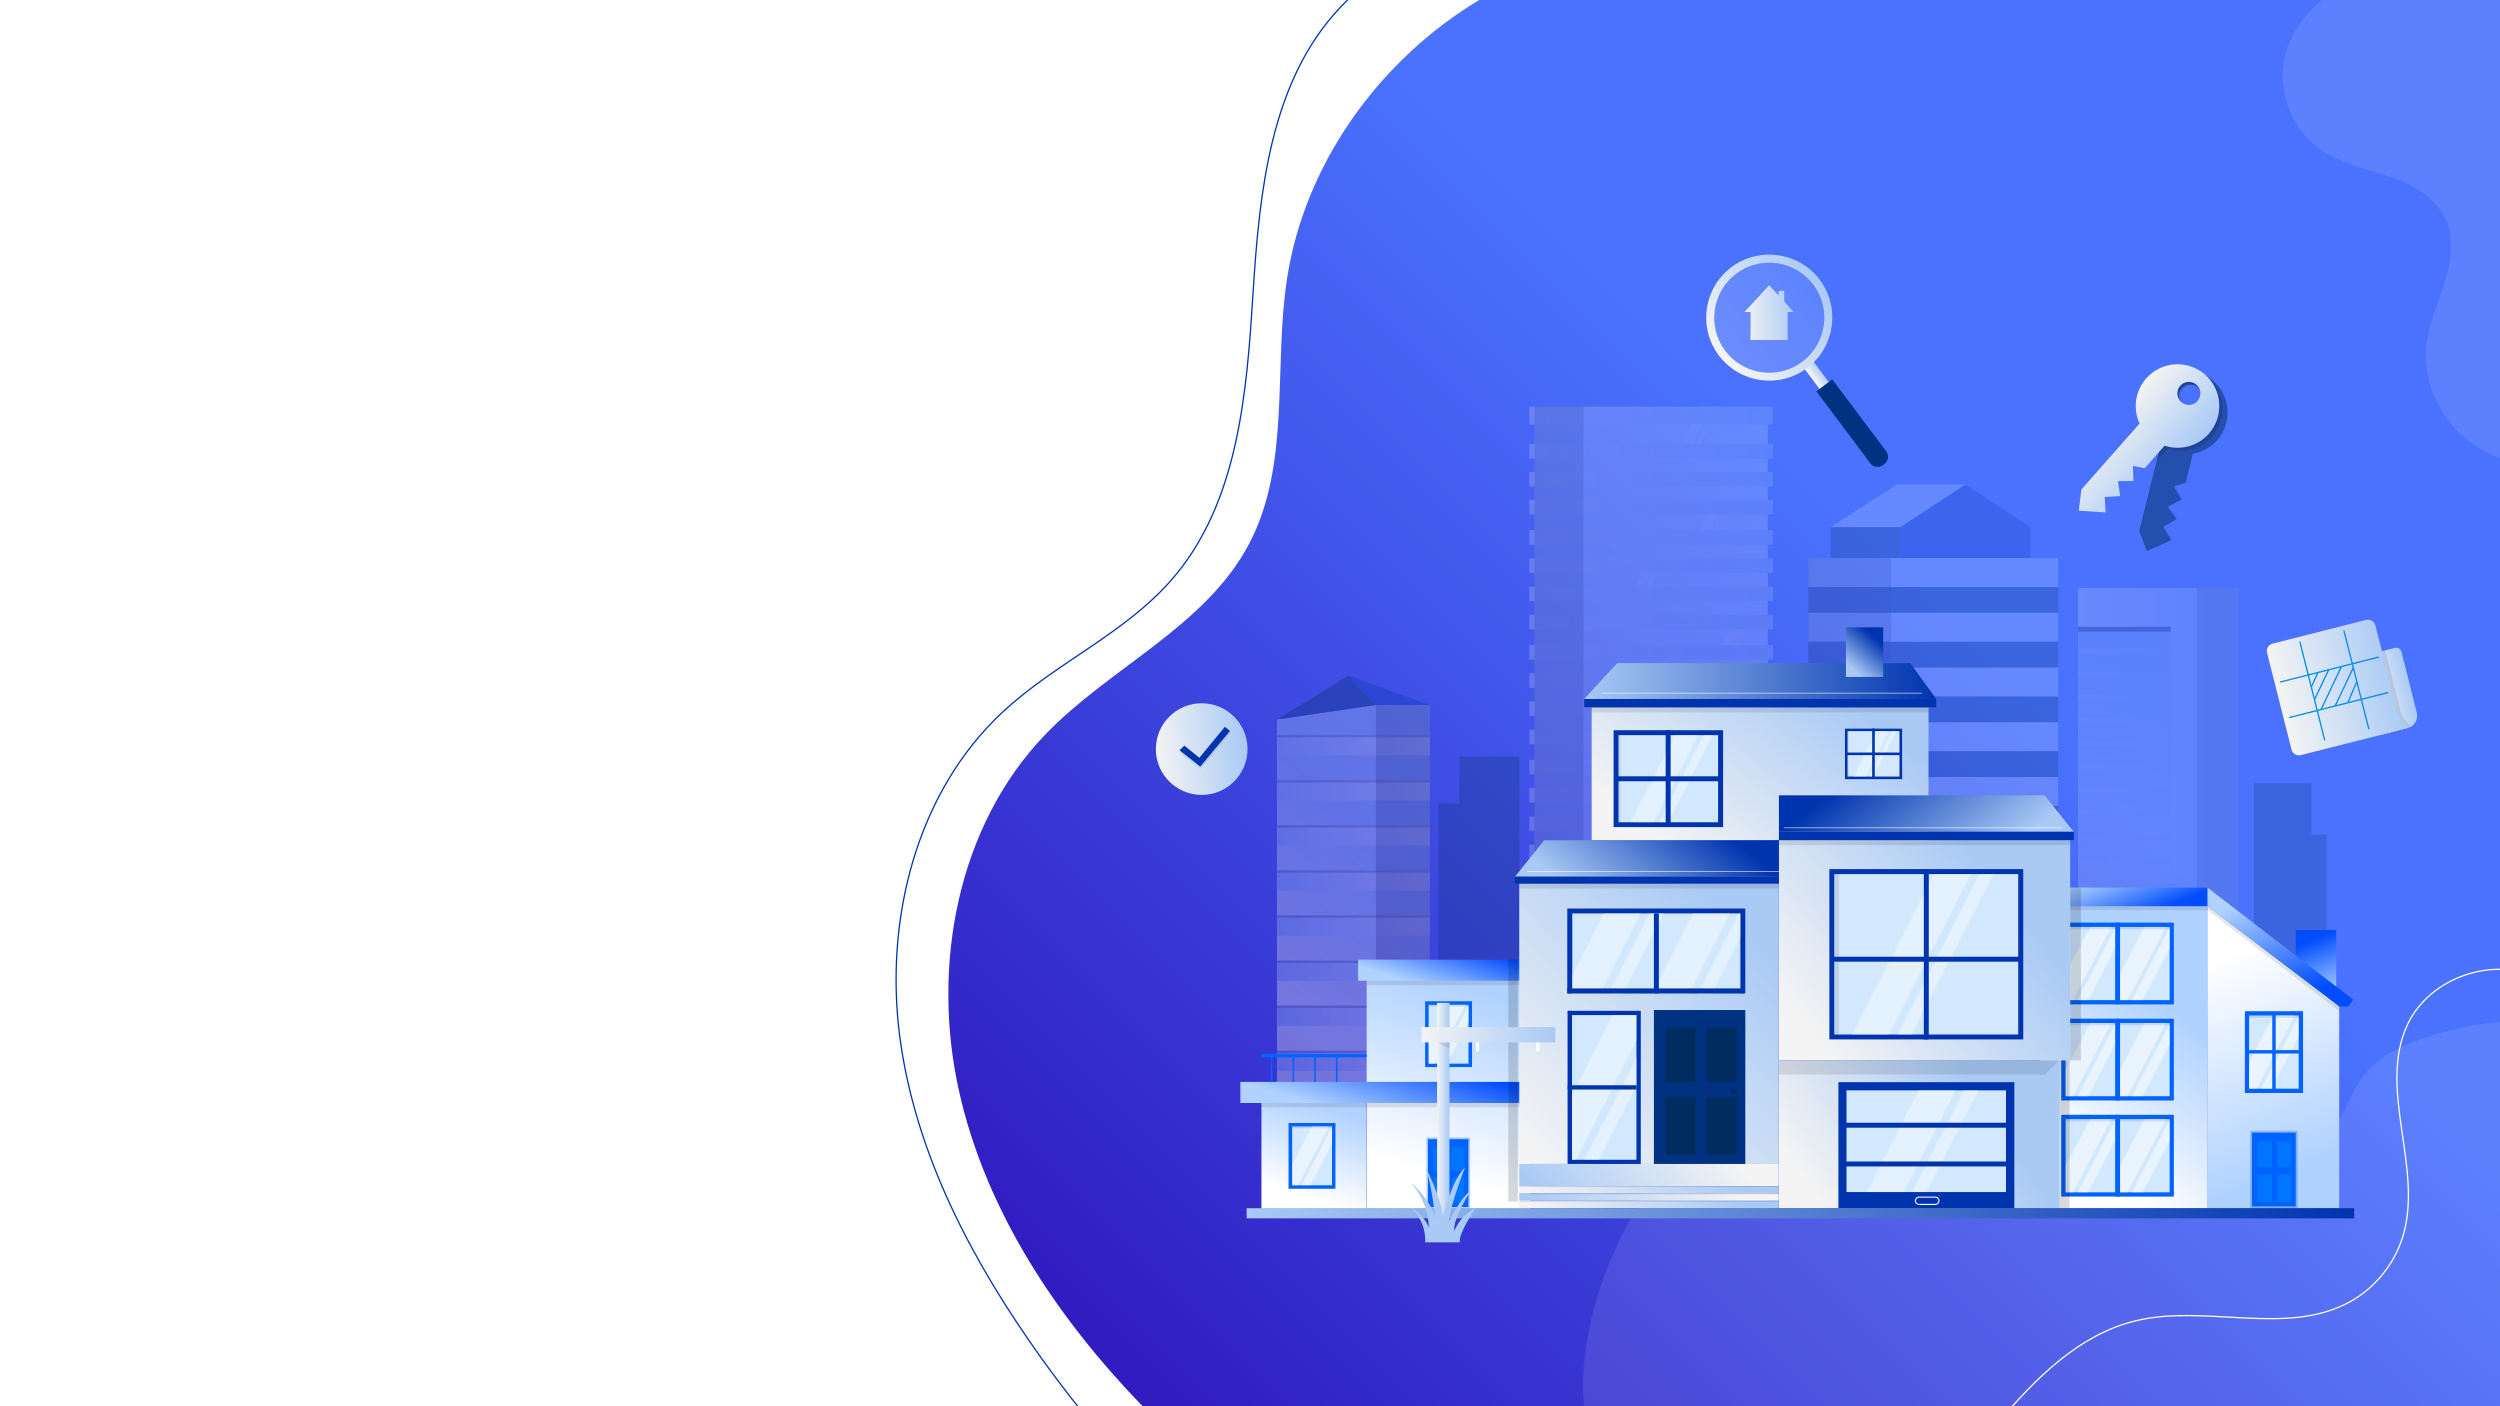 <?xml version="1.0" encoding="utf-8"?>
<!-- Generator: Adobe Illustrator 23.0.3, SVG Export Plug-In . SVG Version: 6.00 Build 0)  -->
<svg version="1.1" xmlns="http://www.w3.org/2000/svg" xmlns:xlink="http://www.w3.org/1999/xlink" x="0px" y="0px"
	 viewBox="0 0 1920 1080" style="enable-background:new 0 0 1920 1080;" xml:space="preserve">
<style type="text/css">
	.st0{fill:#FFFFFF;}
	.st1{fill:url(#SVGID_1_);}
	.st2{opacity:0.1;fill:#FFFFFF;}
	.st3{clip-path:url(#SVGID_3_);}
	.st4{fill:none;stroke:#0034AE;stroke-miterlimit:10;}
	.st5{fill:none;stroke:#FFFFFF;stroke-miterlimit:10;}
	.st6{opacity:0.4;}
	.st7{opacity:0.6;}
	.st8{fill:#002C60;}
	.st9{opacity:0.8;}
	.st10{fill:url(#SVGID_4_);}
	.st11{fill:#0034AE;}
	.st12{fill:url(#SVGID_5_);}
	.st13{opacity:0.3;}
	.st14{fill:url(#SVGID_6_);}
	.st15{fill:url(#SVGID_7_);}
	.st16{fill:url(#SVGID_8_);}
	.st17{fill:url(#SVGID_9_);}
	.st18{fill:url(#SVGID_10_);}
	.st19{fill:url(#SVGID_11_);}
	.st20{fill:url(#SVGID_12_);}
	.st21{opacity:0.5;}
	.st22{fill:#D2E8FF;}
	.st23{fill:url(#SVGID_13_);}
	.st24{fill:url(#SVGID_14_);}
	.st25{fill:url(#SVGID_15_);}
	.st26{fill:url(#SVGID_16_);}
	.st27{fill:url(#SVGID_17_);}
	.st28{fill:url(#SVGID_18_);}
	.st29{fill:url(#SVGID_19_);}
	.st30{fill:url(#SVGID_20_);}
	.st31{fill:url(#SVGID_21_);}
	.st32{fill:url(#SVGID_22_);}
	.st33{fill:url(#SVGID_23_);}
	.st34{fill:url(#SVGID_24_);}
	.st35{fill:url(#SVGID_25_);}
	.st36{fill:url(#SVGID_26_);}
	.st37{fill:url(#SVGID_27_);}
	.st38{fill:url(#SVGID_28_);}
	.st39{fill:url(#SVGID_29_);}
	.st40{fill:url(#SVGID_30_);}
	.st41{fill:url(#SVGID_31_);}
	.st42{fill:url(#SVGID_32_);}
	.st43{fill:url(#SVGID_33_);}
	.st44{fill:url(#SVGID_34_);}
	.st45{fill:url(#SVGID_35_);}
	.st46{fill:url(#SVGID_36_);}
	.st47{fill:url(#SVGID_37_);}
	.st48{opacity:0.45;}
	.st49{fill:url(#SVGID_38_);}
	.st50{fill:url(#SVGID_39_);}
	.st51{opacity:0.5;fill:url(#SVGID_40_);}
	.st52{opacity:0.5;fill:url(#SVGID_41_);}
	.st53{opacity:0.5;fill:url(#SVGID_42_);}
	.st54{opacity:0.5;fill:url(#SVGID_43_);}
	.st55{opacity:0.5;fill:url(#SVGID_44_);}
	.st56{opacity:0.5;fill:url(#SVGID_45_);}
	.st57{opacity:0.5;fill:url(#SVGID_46_);}
	.st58{opacity:0.5;fill:url(#SVGID_47_);}
	.st59{opacity:0.5;fill:url(#SVGID_48_);}
	.st60{opacity:0.5;fill:url(#SVGID_49_);}
	.st61{opacity:0.5;fill:url(#SVGID_50_);}
	.st62{opacity:0.5;fill:url(#SVGID_51_);}
	.st63{opacity:0.5;fill:url(#SVGID_52_);}
	.st64{opacity:0.5;fill:url(#SVGID_53_);}
	.st65{opacity:0.5;fill:url(#SVGID_54_);}
	.st66{opacity:0.5;fill:url(#SVGID_55_);}
	.st67{opacity:0.5;fill:url(#SVGID_56_);}
	.st68{opacity:0.5;fill:url(#SVGID_57_);}
	.st69{opacity:0.5;fill:url(#SVGID_58_);}
	.st70{fill:url(#SVGID_59_);}
	.st71{fill:url(#SVGID_60_);}
	.st72{fill:url(#SVGID_61_);}
	.st73{fill:url(#SVGID_62_);}
	.st74{fill:url(#SVGID_63_);}
	.st75{fill:#0062FF;}
	.st76{opacity:0.1;}
	.st77{opacity:0.3;fill:#0062FF;}
	.st78{fill:#0075FF;}
	.st79{opacity:0.15;}
	.st80{fill:url(#SVGID_64_);}
	.st81{fill:url(#SVGID_65_);}
	.st82{fill:url(#SVGID_66_);}
	.st83{fill:url(#SVGID_67_);}
	.st84{fill:url(#SVGID_68_);}
	.st85{fill:url(#SVGID_69_);}
	.st86{fill:url(#SVGID_70_);}
	.st87{fill:url(#SVGID_71_);}
	.st88{fill:url(#SVGID_72_);}
	.st89{fill:url(#SVGID_73_);}
	.st90{fill:url(#SVGID_74_);}
	.st91{fill:url(#SVGID_75_);}
	.st92{fill:url(#SVGID_76_);}
	.st93{fill:url(#SVGID_77_);}
	.st94{fill:url(#SVGID_78_);}
	.st95{fill:url(#SVGID_79_);}
	.st96{fill:#003282;}
	.st97{fill:none;stroke:#FFFFFF;stroke-width:0.42;stroke-miterlimit:10;}
	.st98{fill:none;stroke:#FFFFFF;stroke-width:0.84;stroke-miterlimit:10;}
	.st99{fill:url(#SVGID_80_);}
	.st100{fill:url(#SVGID_81_);}
	.st101{fill:url(#SVGID_82_);}
	.st102{fill:#A9CAF5;}
	.st103{opacity:0.5;fill:#002C60;}
	.st104{fill:url(#SVGID_83_);}
	.st105{fill:url(#SVGID_84_);}
	.st106{fill:url(#SVGID_85_);}
	.st107{fill:url(#SVGID_86_);}
	.st108{fill:none;stroke:#008BEA;stroke-miterlimit:10;}
	.st109{fill:url(#SVGID_87_);}
	.st110{fill:url(#SVGID_88_);}
	.st111{fill:url(#SVGID_89_);}
	.st112{opacity:0.2;fill:url(#SVGID_90_);}
</style>
<g id="BACKGROUND">
	<g>
		<rect class="st0" width="1920" height="1080"/>
		<g>
			<linearGradient id="SVGID_1_" gradientUnits="userSpaceOnUse" x1="734.448" y1="1326.954" x2="1542.96" y2="518.442">
				<stop  offset="0" style="stop-color:#2700AC"/>
				<stop  offset="1" style="stop-color:#4A72FF"/>
			</linearGradient>
			<path class="st1" d="M1920,0v1080H877.5c-65.9-68.2-120.6-150.1-141.1-242.6c-21.1-95.3-1.4-202.7,66.2-273.1
				c50-52.1,123.4-83,156.9-147c32.1-61.4,18.3-135.8,29.1-204.3c13.4-85.2,67.4-162,140.1-208.5c2.5-1.6,5-3.1,7.5-4.6H1920z"/>
			<path class="st2" d="M1920,0v351.9c-6.1-2.2-11.9-5-17.4-8.5c-26-16.4-42.6-47.7-39.2-78.2c1.8-16.7,9.1-32.2,14.1-48.2
				c5-16,7.7-34,0.5-49.2c-8-17-26.2-26.5-44-32.5c-17.8-6-36.7-9.8-52.1-20.5c-24.7-17.2-35.4-51.9-24.6-80
				c4.3-11.1,11.4-20.9,19.8-29.4c1.9-1.9,3.9-3.8,5.9-5.5H1920z"/>
			<path class="st2" d="M1920,785v295h-703.4c-2.2-20.5,0.1-41.7,4.5-62c11.9-54.8,39.3-107,81.5-143.9
				c42.2-36.9,99.7-57.4,155.3-50.1c40.8,5.3,78.2,24.5,114.9,43.1c36.7,18.5,74.7,36.9,115.7,40.3c40.9,3.4,86-11.5,107.4-46.6
				c6.7-11.1,10.9-23.7,18.8-34.1c12.2-16,31.7-24.6,50.8-30.8C1883.1,790.2,1901.5,786,1920,785z"/>
		</g>
		<g>
			<defs>
				<rect id="SVGID_2_" x="670.2" width="1249.8" height="1080"/>
			</defs>
			<clipPath id="SVGID_3_">
				<use xlink:href="#SVGID_2_"  style="overflow:visible;"/>
			</clipPath>
			<g class="st3">
				<path class="st4" d="M1284.1-67.7c-91,1.5-192.5,7.4-254.9,73.5c-53.4,56.6-61.9,140.9-66.8,218.6
					c-4.9,77.7-11.3,161.7-62.3,220.5c-36.1,41.7-89.6,64.3-130,101.9c-66.5,61.8-90.9,159.9-79,249.8s55.9,172.8,108.8,246.6
					c39.3,54.8,84.4,106.3,139.2,145.6c54.8,39.3,120,66,187.5,67.8"/>
				<path class="st5" d="M1951.6,752.1c-35.8-18.7-85.6-1.7-102.7,34.9c-23.2,50,12.7,110.6-3.7,163.2
					c-6.5,20.8-21.2,38.9-40.3,49.5c-48.7,26.9-110.3,1.7-164.4,14.6c-43.8,10.5-77.7,44.6-106.6,79.2
					c-49.5,59.1-92.2,123.9-127,192.7"/>
			</g>
		</g>
	</g>
</g>
<g id="OBJECTS">
	<g>
		<g class="st6">
			<g class="st7">
				<rect x="1120.8" y="581" class="st8" width="46.1" height="171.5"/>
				<rect x="1104.6" y="617" class="st8" width="46.1" height="135.6"/>
			</g>
			<g class="st9">
				<linearGradient id="SVGID_4_" gradientUnits="userSpaceOnUse" x1="986.065" y1="767.413" x2="1073.512" y2="644.891">
					<stop  offset="0" style="stop-color:#F4F4F4"/>
					<stop  offset="1" style="stop-color:#A9CAF5"/>
				</linearGradient>
				<polygon class="st10" points="1056.7,541.4 980.7,552.5 980.7,832.9 1098,832.9 1098,552.5 1098,541.4 				"/>
				<polygon class="st8" points="980.7,552.5 1035.5,518.9 1056.7,541.4 				"/>
				<polygon class="st11" points="1035.5,518.9 1098,541.4 1056.7,541.4 				"/>
				<g>
					<linearGradient id="SVGID_5_" gradientUnits="userSpaceOnUse" x1="980.742" y1="572.347" x2="1097.978" y2="572.347">
						<stop  offset="0" style="stop-color:#A9CAF5"/>
						<stop  offset="1" style="stop-color:#F4F4F4"/>
					</linearGradient>
					<rect x="980.7" y="564.5" class="st12" width="117.2" height="15.6"/>
					<rect x="980.7" y="564.5" class="st13" width="117.2" height="1.8"/>
				</g>
				<g>
					<linearGradient id="SVGID_6_" gradientUnits="userSpaceOnUse" x1="980.742" y1="606.975" x2="1097.978" y2="606.975">
						<stop  offset="0" style="stop-color:#A9CAF5"/>
						<stop  offset="1" style="stop-color:#F4F4F4"/>
					</linearGradient>
					<rect x="980.7" y="599.2" class="st14" width="117.2" height="15.6"/>
					<rect x="980.7" y="599.2" class="st13" width="117.2" height="1.8"/>
				</g>
				<g>
					<linearGradient id="SVGID_7_" gradientUnits="userSpaceOnUse" x1="980.742" y1="641.603" x2="1097.978" y2="641.603">
						<stop  offset="0" style="stop-color:#A9CAF5"/>
						<stop  offset="1" style="stop-color:#F4F4F4"/>
					</linearGradient>
					<rect x="980.7" y="633.8" class="st15" width="117.2" height="15.6"/>
					<rect x="980.7" y="633.8" class="st13" width="117.2" height="1.8"/>
				</g>
				<g>
					<linearGradient id="SVGID_8_" gradientUnits="userSpaceOnUse" x1="980.742" y1="676.231" x2="1097.978" y2="676.231">
						<stop  offset="0" style="stop-color:#A9CAF5"/>
						<stop  offset="1" style="stop-color:#F4F4F4"/>
					</linearGradient>
					<rect x="980.7" y="668.4" class="st16" width="117.2" height="15.6"/>
					<rect x="980.7" y="668.4" class="st13" width="117.2" height="1.8"/>
				</g>
				<g>
					<linearGradient id="SVGID_9_" gradientUnits="userSpaceOnUse" x1="980.742" y1="710.859" x2="1097.978" y2="710.859">
						<stop  offset="0" style="stop-color:#A9CAF5"/>
						<stop  offset="1" style="stop-color:#F4F4F4"/>
					</linearGradient>
					<rect x="980.7" y="703" class="st17" width="117.2" height="15.6"/>
					<rect x="980.7" y="703" class="st13" width="117.2" height="1.8"/>
				</g>
				<g>
					<linearGradient id="SVGID_10_" gradientUnits="userSpaceOnUse" x1="980.742" y1="745.487" x2="1097.978" y2="745.487">
						<stop  offset="0" style="stop-color:#A9CAF5"/>
						<stop  offset="1" style="stop-color:#F4F4F4"/>
					</linearGradient>
					<rect x="980.7" y="737.7" class="st18" width="117.2" height="15.6"/>
					<rect x="980.7" y="737.7" class="st13" width="117.2" height="1.8"/>
				</g>
				<g>
					<linearGradient id="SVGID_11_" gradientUnits="userSpaceOnUse" x1="980.742" y1="780.114" x2="1097.978" y2="780.114">
						<stop  offset="0" style="stop-color:#A9CAF5"/>
						<stop  offset="1" style="stop-color:#F4F4F4"/>
					</linearGradient>
					<rect x="980.7" y="772.3" class="st19" width="117.2" height="15.6"/>
					<rect x="980.7" y="772.3" class="st13" width="117.2" height="1.8"/>
				</g>
				<g>
					<linearGradient id="SVGID_12_" gradientUnits="userSpaceOnUse" x1="980.742" y1="814.742" x2="1097.978" y2="814.742">
						<stop  offset="0" style="stop-color:#A9CAF5"/>
						<stop  offset="1" style="stop-color:#F4F4F4"/>
					</linearGradient>
					<rect x="980.7" y="806.9" class="st20" width="117.2" height="15.6"/>
					<rect x="980.7" y="806.9" class="st13" width="117.2" height="1.8"/>
				</g>
				<rect x="1056.7" y="541.4" class="st13" width="41.3" height="291.6"/>
			</g>
			<g class="st21">
				<polygon class="st8" points="1786.8,859.1 1738.8,935.7 1738.8,641 1786.8,641 				"/>
				<rect x="1731" y="601.5" class="st8" width="44.2" height="218.1"/>
			</g>
			<g class="st21">
				<g>
					<rect x="1405.9" y="404.8" class="st8" width="53.5" height="26.6"/>
					<polygon class="st11" points="1459.4,404.8 1509.5,372 1559.3,404.8 1559.3,431.4 1459.4,431.4 					"/>
					<polygon class="st22" points="1509.5,372 1457,372 1405.9,404.8 1459.4,404.8 					"/>
				</g>
				<rect x="1388.7" y="428.6" class="st8" width="192" height="504.7"/>
				<g>
					<rect x="1388.7" y="428.6" class="st22" width="192" height="22.2"/>
					<rect x="1388.7" y="470.6" class="st22" width="192" height="22.2"/>
					<rect x="1388.7" y="512.7" class="st22" width="192" height="22.2"/>
					<rect x="1388.7" y="554.7" class="st22" width="192" height="22.2"/>
					<rect x="1388.7" y="596.8" class="st22" width="192" height="22.2"/>
					<rect x="1388.7" y="638.8" class="st22" width="192" height="22.2"/>
					<rect x="1388.7" y="680.9" class="st22" width="192" height="22.2"/>
					<rect x="1388.7" y="722.9" class="st22" width="192" height="22.2"/>
					<rect x="1388.7" y="765" class="st22" width="192" height="22.2"/>
					<rect x="1388.7" y="807" class="st22" width="192" height="22.2"/>
					<rect x="1388.7" y="849.1" class="st22" width="192" height="22.2"/>
					<rect x="1388.7" y="891.1" class="st22" width="192" height="22.2"/>
				</g>
				<rect x="1388.7" y="428.6" class="st13" width="63.7" height="504.7"/>
			</g>
			<g class="st21">
				<rect x="1178.5" y="323.3" class="st22" width="179.2" height="612.3"/>
				<g>
					<g class="st6">
						<polygon class="st0" points="1314.8,312.3 1294.8,351.5 1285.8,351.5 1305.8,312.3 						"/>
						<polygon class="st0" points="1320.3,312.3 1300.4,351.5 1297,351.5 1316.9,312.3 						"/>
					</g>
					<g class="st6">
						<polygon class="st0" points="1324.8,385.1 1307.9,418.3 1300.3,418.3 1317.2,385.1 						"/>
						<polygon class="st0" points="1329.5,385.1 1312.7,418.3 1309.7,418.3 1326.6,385.1 						"/>
					</g>
					<g class="st6">
						<polygon class="st0" points="1273.4,429.5 1257.4,461 1250.1,461 1266.2,429.5 						"/>
						<polygon class="st0" points="1277.9,429.5 1261.9,461 1259.1,461 1275.1,429.5 						"/>
					</g>
					<g class="st6">
						<polygon class="st0" points="1341.4,473.6 1325.3,505.1 1318.1,505.1 1334.1,473.6 						"/>
						<polygon class="st0" points="1345.9,473.6 1329.8,505.1 1327,505.1 1343.1,473.6 						"/>
					</g>
					<g class="st6">
						<polygon class="st0" points="1273.4,518.4 1257.4,549.9 1250.1,549.9 1266.2,518.4 						"/>
						<polygon class="st0" points="1277.9,518.4 1261.9,549.9 1259.1,549.9 1275.1,518.4 						"/>
					</g>
					<g class="st6">
						<polygon class="st0" points="1316.1,561.9 1300.1,593.4 1292.9,593.4 1308.9,561.9 						"/>
						<polygon class="st0" points="1320.6,561.9 1304.6,593.4 1301.8,593.4 1317.8,561.9 						"/>
					</g>
					<g class="st6">
						<polygon class="st0" points="1263.4,627.3 1246.8,659.9 1239.3,659.9 1255.9,627.3 						"/>
						<polygon class="st0" points="1268.1,627.3 1251.4,659.9 1248.6,659.9 1265.2,627.3 						"/>
					</g>
					<g class="st6">
						<polygon class="st0" points="1314.2,693.6 1297.6,726.2 1290.1,726.2 1306.7,693.6 						"/>
						<polygon class="st0" points="1318.9,693.6 1302.3,726.2 1299.4,726.2 1316,693.6 						"/>
					</g>
					<g class="st6">
						<polygon class="st0" points="1265.2,761.9 1248.6,794.5 1241.1,794.5 1257.7,761.9 						"/>
						<polygon class="st0" points="1269.9,761.9 1253.2,794.5 1250.4,794.5 1267,761.9 						"/>
					</g>
					<g class="st6">
						<polygon class="st0" points="1333.5,805.4 1316.8,838 1309.3,838 1326,805.4 						"/>
						<polygon class="st0" points="1338.1,805.4 1321.5,838 1318.6,838 1335.2,805.4 						"/>
					</g>
				</g>
				<linearGradient id="SVGID_13_" gradientUnits="userSpaceOnUse" x1="1174.46" y1="319.156" x2="1361.661" y2="319.156">
					<stop  offset="0" style="stop-color:#F4F4F4"/>
					<stop  offset="1" style="stop-color:#A9CAF5"/>
				</linearGradient>
				<rect x="1174.5" y="312.3" class="st23" width="187.2" height="13.7"/>
				<linearGradient id="SVGID_14_" gradientUnits="userSpaceOnUse" x1="1174.46" y1="346.727" x2="1361.661" y2="346.727">
					<stop  offset="0" style="stop-color:#F4F4F4"/>
					<stop  offset="1" style="stop-color:#A9CAF5"/>
				</linearGradient>
				<rect x="1174.5" y="341.1" class="st24" width="187.2" height="11.2"/>
				<linearGradient id="SVGID_15_" gradientUnits="userSpaceOnUse" x1="1174.46" y1="368.121" x2="1361.661" y2="368.121">
					<stop  offset="0" style="stop-color:#F4F4F4"/>
					<stop  offset="1" style="stop-color:#A9CAF5"/>
				</linearGradient>
				<rect x="1174.5" y="362.5" class="st25" width="187.2" height="11.2"/>
				<linearGradient id="SVGID_16_" gradientUnits="userSpaceOnUse" x1="1174.46" y1="389.516" x2="1361.661" y2="389.516">
					<stop  offset="0" style="stop-color:#F4F4F4"/>
					<stop  offset="1" style="stop-color:#A9CAF5"/>
				</linearGradient>
				<rect x="1174.5" y="383.9" class="st26" width="187.2" height="11.2"/>
				<linearGradient id="SVGID_17_" gradientUnits="userSpaceOnUse" x1="1174.46" y1="412.693" x2="1361.661" y2="412.693">
					<stop  offset="0" style="stop-color:#F4F4F4"/>
					<stop  offset="1" style="stop-color:#A9CAF5"/>
				</linearGradient>
				<rect x="1174.5" y="407.1" class="st27" width="187.2" height="11.2"/>
				<linearGradient id="SVGID_18_" gradientUnits="userSpaceOnUse" x1="1174.46" y1="434.385" x2="1361.661" y2="434.385">
					<stop  offset="0" style="stop-color:#F4F4F4"/>
					<stop  offset="1" style="stop-color:#A9CAF5"/>
				</linearGradient>
				<rect x="1174.5" y="428.8" class="st28" width="187.2" height="11.2"/>
				<linearGradient id="SVGID_19_" gradientUnits="userSpaceOnUse" x1="1174.46" y1="456.076" x2="1361.661" y2="456.076">
					<stop  offset="0" style="stop-color:#F4F4F4"/>
					<stop  offset="1" style="stop-color:#A9CAF5"/>
				</linearGradient>
				<rect x="1174.5" y="450.5" class="st29" width="187.2" height="11.2"/>
				<linearGradient id="SVGID_20_" gradientUnits="userSpaceOnUse" x1="1174.46" y1="477.768" x2="1361.661" y2="477.768">
					<stop  offset="0" style="stop-color:#F4F4F4"/>
					<stop  offset="1" style="stop-color:#A9CAF5"/>
				</linearGradient>
				<rect x="1174.5" y="472.2" class="st30" width="187.2" height="11.2"/>
				<linearGradient id="SVGID_21_" gradientUnits="userSpaceOnUse" x1="1174.46" y1="500.945" x2="1361.661" y2="500.945">
					<stop  offset="0" style="stop-color:#F4F4F4"/>
					<stop  offset="1" style="stop-color:#A9CAF5"/>
				</linearGradient>
				<rect x="1174.5" y="495.4" class="st31" width="187.2" height="11.2"/>
				<linearGradient id="SVGID_22_" gradientUnits="userSpaceOnUse" x1="1174.46" y1="522.637" x2="1361.661" y2="522.637">
					<stop  offset="0" style="stop-color:#F4F4F4"/>
					<stop  offset="1" style="stop-color:#A9CAF5"/>
				</linearGradient>
				<rect x="1174.5" y="517.1" class="st32" width="187.2" height="11.2"/>
				<linearGradient id="SVGID_23_" gradientUnits="userSpaceOnUse" x1="1174.46" y1="544.329" x2="1361.661" y2="544.329">
					<stop  offset="0" style="stop-color:#F4F4F4"/>
					<stop  offset="1" style="stop-color:#A9CAF5"/>
				</linearGradient>
				<rect x="1174.5" y="538.7" class="st33" width="187.2" height="11.2"/>
				<linearGradient id="SVGID_24_" gradientUnits="userSpaceOnUse" x1="1174.46" y1="566.02" x2="1361.661" y2="566.02">
					<stop  offset="0" style="stop-color:#F4F4F4"/>
					<stop  offset="1" style="stop-color:#A9CAF5"/>
				</linearGradient>
				<rect x="1174.5" y="560.4" class="st34" width="187.2" height="11.2"/>
				<linearGradient id="SVGID_25_" gradientUnits="userSpaceOnUse" x1="1174.46" y1="589.198" x2="1361.661" y2="589.198">
					<stop  offset="0" style="stop-color:#F4F4F4"/>
					<stop  offset="1" style="stop-color:#A9CAF5"/>
				</linearGradient>
				<rect x="1174.5" y="583.6" class="st35" width="187.2" height="11.2"/>
				<linearGradient id="SVGID_26_" gradientUnits="userSpaceOnUse" x1="1174.46" y1="610.889" x2="1361.661" y2="610.889">
					<stop  offset="0" style="stop-color:#F4F4F4"/>
					<stop  offset="1" style="stop-color:#A9CAF5"/>
				</linearGradient>
				<rect x="1174.5" y="605.3" class="st36" width="187.2" height="11.2"/>
				<linearGradient id="SVGID_27_" gradientUnits="userSpaceOnUse" x1="1174.46" y1="632.581" x2="1361.661" y2="632.581">
					<stop  offset="0" style="stop-color:#F4F4F4"/>
					<stop  offset="1" style="stop-color:#A9CAF5"/>
				</linearGradient>
				<rect x="1174.5" y="627" class="st37" width="187.2" height="11.2"/>
				<linearGradient id="SVGID_28_" gradientUnits="userSpaceOnUse" x1="1174.46" y1="654.273" x2="1361.661" y2="654.273">
					<stop  offset="0" style="stop-color:#F4F4F4"/>
					<stop  offset="1" style="stop-color:#A9CAF5"/>
				</linearGradient>
				<rect x="1174.5" y="648.7" class="st38" width="187.2" height="11.2"/>
				<linearGradient id="SVGID_29_" gradientUnits="userSpaceOnUse" x1="1174.46" y1="677.45" x2="1361.661" y2="677.45">
					<stop  offset="0" style="stop-color:#F4F4F4"/>
					<stop  offset="1" style="stop-color:#A9CAF5"/>
				</linearGradient>
				<rect x="1174.5" y="671.9" class="st39" width="187.2" height="11.2"/>
				<linearGradient id="SVGID_30_" gradientUnits="userSpaceOnUse" x1="1174.46" y1="699.141" x2="1361.661" y2="699.141">
					<stop  offset="0" style="stop-color:#F4F4F4"/>
					<stop  offset="1" style="stop-color:#A9CAF5"/>
				</linearGradient>
				<rect x="1174.5" y="693.6" class="st40" width="187.2" height="11.2"/>
				<linearGradient id="SVGID_31_" gradientUnits="userSpaceOnUse" x1="1174.46" y1="720.833" x2="1361.661" y2="720.833">
					<stop  offset="0" style="stop-color:#F4F4F4"/>
					<stop  offset="1" style="stop-color:#A9CAF5"/>
				</linearGradient>
				<rect x="1174.5" y="715.3" class="st41" width="187.2" height="11.2"/>
				<linearGradient id="SVGID_32_" gradientUnits="userSpaceOnUse" x1="1174.46" y1="744.308" x2="1361.661" y2="744.308">
					<stop  offset="0" style="stop-color:#F4F4F4"/>
					<stop  offset="1" style="stop-color:#A9CAF5"/>
				</linearGradient>
				<rect x="1174.5" y="738.7" class="st42" width="187.2" height="11.2"/>
				<linearGradient id="SVGID_33_" gradientUnits="userSpaceOnUse" x1="1174.46" y1="767.485" x2="1361.661" y2="767.485">
					<stop  offset="0" style="stop-color:#F4F4F4"/>
					<stop  offset="1" style="stop-color:#A9CAF5"/>
				</linearGradient>
				<rect x="1174.5" y="761.9" class="st43" width="187.2" height="11.2"/>
				<linearGradient id="SVGID_34_" gradientUnits="userSpaceOnUse" x1="1174.46" y1="789.177" x2="1361.661" y2="789.177">
					<stop  offset="0" style="stop-color:#F4F4F4"/>
					<stop  offset="1" style="stop-color:#A9CAF5"/>
				</linearGradient>
				<rect x="1174.5" y="783.6" class="st44" width="187.2" height="11.2"/>
				<linearGradient id="SVGID_35_" gradientUnits="userSpaceOnUse" x1="1174.46" y1="810.868" x2="1361.661" y2="810.868">
					<stop  offset="0" style="stop-color:#F4F4F4"/>
					<stop  offset="1" style="stop-color:#A9CAF5"/>
				</linearGradient>
				<rect x="1174.5" y="805.3" class="st45" width="187.2" height="11.2"/>
				<linearGradient id="SVGID_36_" gradientUnits="userSpaceOnUse" x1="1174.46" y1="832.56" x2="1361.661" y2="832.56">
					<stop  offset="0" style="stop-color:#F4F4F4"/>
					<stop  offset="1" style="stop-color:#A9CAF5"/>
				</linearGradient>
				<rect x="1174.5" y="827" class="st46" width="187.2" height="11.2"/>
				<linearGradient id="SVGID_37_" gradientUnits="userSpaceOnUse" x1="1174.46" y1="854.252" x2="1361.661" y2="854.252">
					<stop  offset="0" style="stop-color:#F4F4F4"/>
					<stop  offset="1" style="stop-color:#A9CAF5"/>
				</linearGradient>
				<rect x="1174.5" y="848.7" class="st47" width="187.2" height="11.2"/>
				
					<rect x="1266" y="844" transform="matrix(-1.836970e-16 1 -1 -1.836970e-16 2201.687 -334.434)" class="st11" width="4.1" height="179.2"/>
				<g>
					
						<rect x="1296" y="859.8" transform="matrix(-1.836970e-16 1 -1 -1.836970e-16 2207.584 -416.19)" class="st11" width="31.8" height="71.8"/>
					<rect x="1279.5" y="882.6" class="st22" width="64.8" height="26.3"/>
					<g class="st6">
						<polygon class="st0" points="1320,882.6 1306.6,908.8 1300.6,908.8 1313.9,882.6 						"/>
						<polygon class="st0" points="1323.7,882.6 1310.3,908.8 1308,908.8 1321.4,882.6 						"/>
					</g>
				</g>
				<g>
					<rect x="1230.3" y="879.8" class="st11" width="27" height="51.8"/>
					<path class="st8" d="M1255.5,913.9c0,0.6-0.5,1.1-1.1,1.1c-0.6,0-1.1-0.5-1.1-1.1c0-0.6,0.5-1.1,1.1-1.1
						C1255,912.8,1255.5,913.3,1255.5,913.9z"/>
				</g>
				<rect x="1178.5" y="312.3" class="st13" width="37.7" height="623.3"/>
			</g>
			<g class="st48">
				<linearGradient id="SVGID_38_" gradientUnits="userSpaceOnUse" x1="1595.874" y1="662.614" x2="1719.437" y2="662.614">
					<stop  offset="0" style="stop-color:#F4F4F4"/>
					<stop  offset="1" style="stop-color:#A9CAF5"/>
				</linearGradient>
				<rect x="1595.9" y="451.6" class="st49" width="123.6" height="422"/>
				<rect x="1687.1" y="451.6" class="st13" width="32.3" height="422"/>
				<linearGradient id="SVGID_39_" gradientUnits="userSpaceOnUse" x1="1597.99" y1="768.44" x2="1673.547" y2="525.578">
					<stop  offset="0" style="stop-color:#F4F4F4"/>
					<stop  offset="1" style="stop-color:#A9CAF5"/>
				</linearGradient>
				<rect x="1595.9" y="481.4" class="st50" width="71.2" height="358.6"/>
				<rect x="1595.9" y="481.4" class="st9" width="71.2" height="3.7"/>
				<linearGradient id="SVGID_40_" gradientUnits="userSpaceOnUse" x1="1595.874" y1="499.86" x2="1667.117" y2="499.86">
					<stop  offset="0" style="stop-color:#F4F4F4"/>
					<stop  offset="1" style="stop-color:#A9CAF5"/>
				</linearGradient>
				<rect x="1595.9" y="498.2" class="st51" width="71.2" height="3.4"/>
				<linearGradient id="SVGID_41_" gradientUnits="userSpaceOnUse" x1="1595.874" y1="517.688" x2="1667.117" y2="517.688">
					<stop  offset="0" style="stop-color:#F4F4F4"/>
					<stop  offset="1" style="stop-color:#A9CAF5"/>
				</linearGradient>
				<rect x="1595.9" y="516" class="st52" width="71.2" height="3.4"/>
				<linearGradient id="SVGID_42_" gradientUnits="userSpaceOnUse" x1="1595.874" y1="535.515" x2="1667.117" y2="535.515">
					<stop  offset="0" style="stop-color:#F4F4F4"/>
					<stop  offset="1" style="stop-color:#A9CAF5"/>
				</linearGradient>
				<rect x="1595.9" y="533.8" class="st53" width="71.2" height="3.4"/>
				<linearGradient id="SVGID_43_" gradientUnits="userSpaceOnUse" x1="1595.874" y1="553.342" x2="1667.117" y2="553.342">
					<stop  offset="0" style="stop-color:#F4F4F4"/>
					<stop  offset="1" style="stop-color:#A9CAF5"/>
				</linearGradient>
				<rect x="1595.9" y="551.7" class="st54" width="71.2" height="3.4"/>
				<linearGradient id="SVGID_44_" gradientUnits="userSpaceOnUse" x1="1595.874" y1="571.17" x2="1667.117" y2="571.17">
					<stop  offset="0" style="stop-color:#F4F4F4"/>
					<stop  offset="1" style="stop-color:#A9CAF5"/>
				</linearGradient>
				<rect x="1595.9" y="569.5" class="st55" width="71.2" height="3.4"/>
				<linearGradient id="SVGID_45_" gradientUnits="userSpaceOnUse" x1="1595.874" y1="588.997" x2="1667.117" y2="588.997">
					<stop  offset="0" style="stop-color:#F4F4F4"/>
					<stop  offset="1" style="stop-color:#A9CAF5"/>
				</linearGradient>
				<rect x="1595.9" y="587.3" class="st56" width="71.2" height="3.4"/>
				<linearGradient id="SVGID_46_" gradientUnits="userSpaceOnUse" x1="1595.874" y1="606.825" x2="1667.117" y2="606.825">
					<stop  offset="0" style="stop-color:#F4F4F4"/>
					<stop  offset="1" style="stop-color:#A9CAF5"/>
				</linearGradient>
				<rect x="1595.9" y="605.1" class="st57" width="71.2" height="3.4"/>
				<linearGradient id="SVGID_47_" gradientUnits="userSpaceOnUse" x1="1595.874" y1="624.652" x2="1667.117" y2="624.652">
					<stop  offset="0" style="stop-color:#F4F4F4"/>
					<stop  offset="1" style="stop-color:#A9CAF5"/>
				</linearGradient>
				<rect x="1595.9" y="623" class="st58" width="71.2" height="3.4"/>
				<linearGradient id="SVGID_48_" gradientUnits="userSpaceOnUse" x1="1595.874" y1="643.948" x2="1667.117" y2="643.948">
					<stop  offset="0" style="stop-color:#F4F4F4"/>
					<stop  offset="1" style="stop-color:#A9CAF5"/>
				</linearGradient>
				<rect x="1595.9" y="642.3" class="st59" width="71.2" height="3.4"/>
				<linearGradient id="SVGID_49_" gradientUnits="userSpaceOnUse" x1="1595.874" y1="661.775" x2="1667.117" y2="661.775">
					<stop  offset="0" style="stop-color:#F4F4F4"/>
					<stop  offset="1" style="stop-color:#A9CAF5"/>
				</linearGradient>
				<rect x="1595.9" y="660.1" class="st60" width="71.2" height="3.4"/>
				<linearGradient id="SVGID_50_" gradientUnits="userSpaceOnUse" x1="1595.874" y1="679.602" x2="1667.117" y2="679.602">
					<stop  offset="0" style="stop-color:#F4F4F4"/>
					<stop  offset="1" style="stop-color:#A9CAF5"/>
				</linearGradient>
				<rect x="1595.9" y="677.9" class="st61" width="71.2" height="3.4"/>
				<linearGradient id="SVGID_51_" gradientUnits="userSpaceOnUse" x1="1595.874" y1="697.43" x2="1667.117" y2="697.43">
					<stop  offset="0" style="stop-color:#F4F4F4"/>
					<stop  offset="1" style="stop-color:#A9CAF5"/>
				</linearGradient>
				<rect x="1595.9" y="695.8" class="st62" width="71.2" height="3.4"/>
				<linearGradient id="SVGID_52_" gradientUnits="userSpaceOnUse" x1="1595.874" y1="715.257" x2="1667.117" y2="715.257">
					<stop  offset="0" style="stop-color:#F4F4F4"/>
					<stop  offset="1" style="stop-color:#A9CAF5"/>
				</linearGradient>
				<rect x="1595.9" y="713.6" class="st63" width="71.2" height="3.4"/>
				<linearGradient id="SVGID_53_" gradientUnits="userSpaceOnUse" x1="1595.874" y1="733.085" x2="1667.117" y2="733.085">
					<stop  offset="0" style="stop-color:#F4F4F4"/>
					<stop  offset="1" style="stop-color:#A9CAF5"/>
				</linearGradient>
				<rect x="1595.9" y="731.4" class="st64" width="71.2" height="3.4"/>
				<linearGradient id="SVGID_54_" gradientUnits="userSpaceOnUse" x1="1595.874" y1="750.912" x2="1667.117" y2="750.912">
					<stop  offset="0" style="stop-color:#F4F4F4"/>
					<stop  offset="1" style="stop-color:#A9CAF5"/>
				</linearGradient>
				<rect x="1595.9" y="749.2" class="st65" width="71.2" height="3.4"/>
				<linearGradient id="SVGID_55_" gradientUnits="userSpaceOnUse" x1="1595.874" y1="768.74" x2="1667.117" y2="768.74">
					<stop  offset="0" style="stop-color:#F4F4F4"/>
					<stop  offset="1" style="stop-color:#A9CAF5"/>
				</linearGradient>
				<rect x="1595.9" y="767.1" class="st66" width="71.2" height="3.4"/>
				<linearGradient id="SVGID_56_" gradientUnits="userSpaceOnUse" x1="1595.874" y1="786.567" x2="1667.117" y2="786.567">
					<stop  offset="0" style="stop-color:#F4F4F4"/>
					<stop  offset="1" style="stop-color:#A9CAF5"/>
				</linearGradient>
				<rect x="1595.9" y="784.9" class="st67" width="71.2" height="3.4"/>
				<linearGradient id="SVGID_57_" gradientUnits="userSpaceOnUse" x1="1595.874" y1="804.394" x2="1667.117" y2="804.394">
					<stop  offset="0" style="stop-color:#F4F4F4"/>
					<stop  offset="1" style="stop-color:#A9CAF5"/>
				</linearGradient>
				<rect x="1595.9" y="802.7" class="st68" width="71.2" height="3.4"/>
				<linearGradient id="SVGID_58_" gradientUnits="userSpaceOnUse" x1="1595.874" y1="822.222" x2="1667.117" y2="822.222">
					<stop  offset="0" style="stop-color:#F4F4F4"/>
					<stop  offset="1" style="stop-color:#A9CAF5"/>
				</linearGradient>
				<rect x="1595.9" y="820.5" class="st69" width="71.2" height="3.4"/>
			</g>
		</g>
		<g>
			<g>
				<g>
					<linearGradient id="SVGID_59_" gradientUnits="userSpaceOnUse" x1="1769.838" y1="723.86" x2="1787.47" y2="766.918">
						<stop  offset="0" style="stop-color:#004CFF"/>
						<stop  offset="1" style="stop-color:#B0D2FF"/>
					</linearGradient>
					<rect x="1763.2" y="714.3" class="st70" width="31" height="62.3"/>
					<linearGradient id="SVGID_60_" gradientUnits="userSpaceOnUse" x1="1581.256" y1="878.235" x2="1661.814" y2="771.275">
						<stop  offset="0" style="stop-color:#FFFFFF"/>
						<stop  offset="1" style="stop-color:#B0D2FF"/>
					</linearGradient>
					<rect x="1567" y="695.9" class="st71" width="128.5" height="232"/>
					<linearGradient id="SVGID_61_" gradientUnits="userSpaceOnUse" x1="1700.236" y1="738.707" x2="1764.547" y2="895.761">
						<stop  offset="0" style="stop-color:#FFFFFF"/>
						<stop  offset="1" style="stop-color:#B0D2FF"/>
					</linearGradient>
					<polygon class="st72" points="1796.5,927.9 1695.4,927.9 1695.4,695.9 1796.5,772.9 					"/>
					<linearGradient id="SVGID_62_" gradientUnits="userSpaceOnUse" x1="1620.27" y1="668.888" x2="1636.524" y2="708.582">
						<stop  offset="0" style="stop-color:#B0D2FF"/>
						<stop  offset="1" style="stop-color:#004CFF"/>
					</linearGradient>
					<rect x="1561.4" y="681.7" class="st73" width="134" height="14.2"/>
					<linearGradient id="SVGID_63_" gradientUnits="userSpaceOnUse" x1="1733.521" y1="688.267" x2="1765.383" y2="766.076">
						<stop  offset="0" style="stop-color:#B0D2FF"/>
						<stop  offset="1" style="stop-color:#004CFF"/>
					</linearGradient>
					<polygon class="st74" points="1695.4,695.9 1796.5,772.9 1803.5,772.9 1807.3,767.8 1695.4,681.7 					"/>
					<g>
						<g>
							
								<rect x="1574" y="717.7" transform="matrix(-1.836970e-16 1 -1 -1.836970e-16 2345.451 -865.45)" class="st75" width="62.8" height="44.7"/>
							<rect x="1586.4" y="711.9" class="st22" width="38.1" height="56.2"/>
							<g class="st21">
								<polygon class="st0" points="1621.5,711.9 1592.2,768.1 1586.4,768.1 1586.4,747.9 1605.2,711.9 								"/>
								<polygon class="st0" points="1624.5,712.6 1624.5,728.3 1603.7,768.1 1595.6,768.1 								"/>
							</g>
							<rect x="1586.4" y="711.9" class="st76" width="38.1" height="1.8"/>
						</g>
						<g>
							
								<rect x="1615.8" y="717.7" transform="matrix(-1.836970e-16 1 -1 -1.836970e-16 2387.212 -907.211)" class="st75" width="62.8" height="44.7"/>
							<rect x="1628.2" y="711.9" class="st22" width="38.1" height="56.2"/>
							<g class="st21">
								<polygon class="st0" points="1663.3,711.9 1633.9,768.1 1628.2,768.1 1628.2,747.9 1646.9,711.9 								"/>
								<polygon class="st0" points="1666.3,712.6 1666.3,728.3 1645.5,768.1 1637.3,768.1 								"/>
							</g>
							<rect x="1628.2" y="711.9" class="st76" width="38.1" height="1.8"/>
						</g>
					</g>
					<g>
						<g>
							
								<rect x="1574" y="791.5" transform="matrix(-1.836970e-16 1 -1 -1.836970e-16 2419.251 -791.649)" class="st75" width="62.8" height="44.7"/>
							<rect x="1586.4" y="785.7" class="st22" width="38.1" height="56.2"/>
							<g class="st21">
								<polygon class="st0" points="1621.5,785.7 1592.2,841.9 1586.4,841.9 1586.4,821.7 1605.2,785.7 								"/>
								<polygon class="st0" points="1624.5,786.4 1624.5,802.1 1603.7,841.9 1595.6,841.9 								"/>
							</g>
							<rect x="1586.4" y="785.7" class="st76" width="38.1" height="1.8"/>
						</g>
						<g>
							
								<rect x="1615.8" y="791.5" transform="matrix(-1.836970e-16 1 -1 -1.836970e-16 2461.012 -833.411)" class="st75" width="62.8" height="44.7"/>
							<rect x="1628.2" y="785.7" class="st22" width="38.1" height="56.2"/>
							<g class="st21">
								<polygon class="st0" points="1663.3,785.7 1633.9,841.9 1628.2,841.9 1628.2,821.7 1646.9,785.7 								"/>
								<polygon class="st0" points="1666.3,786.4 1666.3,802.1 1645.5,841.9 1637.3,841.9 								"/>
							</g>
							<rect x="1628.2" y="785.7" class="st76" width="38.1" height="1.8"/>
						</g>
					</g>
					<g>
						<g>
							
								<rect x="1574" y="865.3" transform="matrix(-1.836970e-16 1 -1 -1.836970e-16 2493.052 -717.849)" class="st75" width="62.8" height="44.7"/>
							<rect x="1586.4" y="859.5" class="st22" width="38.1" height="56.2"/>
							<g class="st21">
								<polygon class="st0" points="1621.5,859.5 1592.2,915.7 1586.4,915.7 1586.4,895.5 1605.2,859.5 								"/>
								<polygon class="st0" points="1624.5,860.2 1624.5,875.9 1603.7,915.7 1595.6,915.7 								"/>
							</g>
							<rect x="1586.4" y="859.5" class="st76" width="38.1" height="1.8"/>
						</g>
						<g>
							
								<rect x="1615.8" y="865.3" transform="matrix(-1.836970e-16 1 -1 -1.836970e-16 2534.813 -759.61)" class="st75" width="62.8" height="44.7"/>
							<rect x="1628.2" y="859.5" class="st22" width="38.1" height="56.2"/>
							<g class="st21">
								<polygon class="st0" points="1663.3,859.5 1633.9,915.7 1628.2,915.7 1628.2,895.5 1646.9,859.5 								"/>
								<polygon class="st0" points="1666.3,860.2 1666.3,875.9 1645.5,915.7 1637.3,915.7 								"/>
							</g>
							<rect x="1628.2" y="859.5" class="st76" width="38.1" height="1.8"/>
						</g>
					</g>
					<g>
						
							<rect x="1716.6" y="879.9" transform="matrix(-1.836970e-16 1 -1 -1.836970e-16 2644.544 -848.195)" class="st77" width="59.5" height="36.5"/>
						<rect x="1729.5" y="869.9" class="st75" width="33.6" height="56.6"/>
						<rect x="1748.8" y="876.4" class="st78" width="11.1" height="19.9"/>
						<rect x="1733.8" y="876.4" class="st78" width="11.1" height="19.9"/>
						<rect x="1748.8" y="901.9" class="st78" width="11.1" height="21.2"/>
						<rect x="1733.8" y="901.9" class="st78" width="11.1" height="21.2"/>
						<path class="st78" d="M1760,899.8c0,0.6-0.5,1.1-1.1,1.1c-0.6,0-1.1-0.5-1.1-1.1c0-0.6,0.5-1.1,1.1-1.1
							C1759.5,898.7,1760,899.2,1760,899.8z"/>
					</g>
					<rect x="1567" y="695.9" class="st76" width="128.5" height="3.1"/>
					<polygon class="st76" points="1695.4,699 1796.5,776.6 1796.5,772.9 1695.4,695.9 					"/>
					<g>
						<g>
							
								<rect x="1715" y="785.6" transform="matrix(-1.836970e-16 1 -1 -1.836970e-16 2554.355 -938.383)" class="st75" width="62.8" height="44.7"/>
							<rect x="1727.3" y="779.9" class="st22" width="38.1" height="56.2"/>
							<g class="st21">
								<polygon class="st0" points="1762.4,779.9 1733.1,836.1 1727.3,836.1 1727.3,815.9 1746.1,779.9 								"/>
								<polygon class="st0" points="1765.4,780.6 1765.4,796.3 1744.6,836.1 1736.5,836.1 								"/>
							</g>
							<rect x="1727.3" y="779.9" class="st76" width="38.1" height="1.8"/>
						</g>
						<rect x="1725.2" y="806.5" class="st75" width="42.3" height="2.6"/>
						
							<rect x="1716.7" y="806.1" transform="matrix(-1.836970e-16 1 -1 -1.836970e-16 2553.815 -938.92)" class="st75" width="59.3" height="2.6"/>
					</g>
				</g>
				<g>
					<rect x="1589.9" y="681.7" class="st79" width="8.2" height="132.7"/>
					<rect x="1581.2" y="814.4" class="st79" width="8.2" height="113.5"/>
				</g>
			</g>
			<g>
				<g>
					<linearGradient id="SVGID_64_" gradientUnits="userSpaceOnUse" x1="1093.395" y1="900.626" x2="1136.612" y2="761.715">
						<stop  offset="0" style="stop-color:#FFFFFF"/>
						<stop  offset="1" style="stop-color:#B0D2FF"/>
					</linearGradient>
					<rect x="1049.6" y="749.7" class="st80" width="125.9" height="178.6"/>
					<linearGradient id="SVGID_65_" gradientUnits="userSpaceOnUse" x1="1108.359" y1="762.139" x2="1120.305" y2="723.743">
						<stop  offset="0" style="stop-color:#B0D2FF"/>
						<stop  offset="1" style="stop-color:#004CFF"/>
					</linearGradient>
					<rect x="1043" y="737" class="st81" width="141.3" height="16.2"/>
					<linearGradient id="SVGID_66_" gradientUnits="userSpaceOnUse" x1="1060.66" y1="864.012" x2="1078.189" y2="807.668">
						<stop  offset="0" style="stop-color:#B0D2FF"/>
						<stop  offset="1" style="stop-color:#004CFF"/>
					</linearGradient>
					<rect x="952.6" y="830.9" class="st82" width="231.8" height="16.2"/>
					<linearGradient id="SVGID_67_" gradientUnits="userSpaceOnUse" x1="999.856" y1="917.806" x2="1020.951" y2="850.002">
						<stop  offset="0" style="stop-color:#FFFFFF"/>
						<stop  offset="1" style="stop-color:#B0D2FF"/>
					</linearGradient>
					<rect x="968.8" y="847.1" class="st83" width="80.7" height="81.2"/>
					<g>
						
							<rect x="1084.8" y="884.1" transform="matrix(-1.836970e-16 1 -1 -1.836970e-16 2013.137 -211.268)" class="st77" width="54.8" height="33.6"/>
						<rect x="1096.7" y="874.9" class="st75" width="31" height="52.1"/>
						<rect x="1114.5" y="880.9" class="st78" width="10.2" height="18.4"/>
						<rect x="1100.6" y="880.9" class="st78" width="10.2" height="18.4"/>
						<rect x="1114.5" y="904.3" class="st78" width="10.2" height="19.5"/>
						<rect x="1100.6" y="904.3" class="st78" width="10.2" height="19.5"/>
						<path class="st78" d="M1124.8,902.4c0,0.6-0.5,1-1,1s-1-0.5-1-1c0-0.6,0.5-1,1-1S1124.8,901.8,1124.8,902.4z"/>
					</g>
					<g>
						
							<rect x="1087.3" y="776.3" transform="matrix(-1.836970e-16 1 -1 -1.836970e-16 1906.81 -318.309)" class="st75" width="50.5" height="36"/>
						<rect x="1097.2" y="771.7" class="st22" width="30.6" height="45.2"/>
						<g class="st21">
							<polygon class="st0" points="1125.5,771.7 1101.9,816.9 1097.2,816.9 1097.2,800.6 1112.3,771.7 							"/>
							<polygon class="st0" points="1127.9,772.2 1127.9,784.8 1111.2,816.9 1104.6,816.9 							"/>
						</g>
						<rect x="1097.2" y="771.7" class="st76" width="30.6" height="1.4"/>
					</g>
					<g>
						
							<rect x="982.4" y="869.8" transform="matrix(-1.836970e-16 1 -1 -1.836970e-16 1895.413 -119.936)" class="st75" width="50.5" height="36"/>
						<rect x="992.4" y="865.1" class="st22" width="30.6" height="45.2"/>
						<g class="st21">
							<polygon class="st0" points="1020.6,865.1 997,910.3 992.4,910.3 992.4,894.1 1007.5,865.1 							"/>
							<polygon class="st0" points="1023,865.7 1023,878.3 1006.3,910.3 999.7,910.3 							"/>
						</g>
						<rect x="992.4" y="865.1" class="st76" width="30.6" height="1.4"/>
					</g>
					<rect x="1049.6" y="753.2" class="st76" width="125.9" height="3.3"/>
					<rect x="968.8" y="847.1" class="st76" width="206.7" height="3.3"/>
					<g>
						<rect x="968.8" y="809.4" class="st75" width="80.7" height="2.6"/>
						<rect x="976" y="811.1" class="st75" width="1.2" height="19.8"/>
						<rect x="992.7" y="811.1" class="st75" width="1.2" height="19.8"/>
						<rect x="1009.3" y="811.1" class="st75" width="1.2" height="19.8"/>
						<rect x="1026" y="811.1" class="st75" width="1.2" height="19.8"/>
					</g>
				</g>
				<rect x="1158.4" y="736.8" class="st79" width="7.3" height="186.1"/>
			</g>
		</g>
		<g>
			<g>
				<g>
					<linearGradient id="SVGID_68_" gradientUnits="userSpaceOnUse" x1="1296.04" y1="664.839" x2="1404.875" y2="526.982">
						<stop  offset="0" style="stop-color:#F4F4F4"/>
						<stop  offset="1" style="stop-color:#A9CAF5"/>
					</linearGradient>
					<rect x="1222.4" y="543.3" class="st84" width="258.7" height="102"/>
					<linearGradient id="SVGID_69_" gradientUnits="userSpaceOnUse" x1="1170.292" y1="880.55" x2="1340.174" y2="714.031">
						<stop  offset="0" style="stop-color:#F4F4F4"/>
						<stop  offset="1" style="stop-color:#A9CAF5"/>
					</linearGradient>
					<rect x="1166.8" y="678.6" class="st85" width="199.3" height="215.3"/>
					<linearGradient id="SVGID_70_" gradientUnits="userSpaceOnUse" x1="1391.747" y1="797.146" x2="1537.24" y2="683.611">
						<stop  offset="0" style="stop-color:#F4F4F4"/>
						<stop  offset="1" style="stop-color:#A9CAF5"/>
					</linearGradient>
					<rect x="1366.2" y="645.3" class="st86" width="223.7" height="169.1"/>
					<linearGradient id="SVGID_71_" gradientUnits="userSpaceOnUse" x1="1396.738" y1="922.896" x2="1519.524" y2="840.478">
						<stop  offset="0" style="stop-color:#F4F4F4"/>
						<stop  offset="1" style="stop-color:#A9CAF5"/>
					</linearGradient>
					<rect x="1366.2" y="814.4" class="st87" width="215.3" height="113.5"/>
					<polygon class="st76" points="1570.7,825.2 1366.2,825.2 1366.2,814.4 1581.5,814.4 					"/>
					<rect x="1366.2" y="645.3" class="st76" width="223.7" height="3.8"/>
					<rect x="1222.4" y="543.3" class="st76" width="258.7" height="3.8"/>
					<rect x="1166.8" y="678.6" class="st76" width="199.4" height="3.8"/>
					<linearGradient id="SVGID_72_" gradientUnits="userSpaceOnUse" x1="1237.422" y1="707.972" x2="1304.25" y2="623.324">
						<stop  offset="0" style="stop-color:#A9CAF5"/>
						<stop  offset="1" style="stop-color:#0034AE"/>
					</linearGradient>
					<polygon class="st88" points="1366.2,645.3 1185.9,645.3 1163.5,673.3 1366.2,673.3 					"/>
					
						<linearGradient id="SVGID_73_" gradientUnits="userSpaceOnUse" x1="3866.532" y1="677.852" x2="3940.036" y2="584.748" gradientTransform="matrix(-1 0 0 1 5376.733 0)">
						<stop  offset="0" style="stop-color:#A9CAF5"/>
						<stop  offset="1" style="stop-color:#0034AE"/>
					</linearGradient>
					<polygon class="st89" points="1366.2,610.8 1570.2,610.8 1592.6,638.8 1366.2,638.8 					"/>
					<rect x="1163.5" y="673.3" class="st11" width="202.7" height="5.3"/>
					<rect x="1366.2" y="638.8" class="st11" width="226.5" height="6.4"/>
					<rect x="1216.7" y="536.8" class="st11" width="270.3" height="6.4"/>
					<linearGradient id="SVGID_74_" gradientUnits="userSpaceOnUse" x1="1216.667" y1="523.063" x2="1486.98" y2="523.063">
						<stop  offset="0" style="stop-color:#A9CAF5"/>
						<stop  offset="1" style="stop-color:#0034AE"/>
					</linearGradient>
					<polygon class="st90" points="1216.7,536.8 1242,509.3 1467.1,509.3 1487,536.8 					"/>
					<linearGradient id="SVGID_75_" gradientUnits="userSpaceOnUse" x1="1421.439" y1="512.776" x2="1441.062" y2="490.63">
						<stop  offset="0" style="stop-color:#A9CAF5"/>
						<stop  offset="1" style="stop-color:#0034AE"/>
					</linearGradient>
					<rect x="1417.7" y="481.8" class="st91" width="28.6" height="38.1"/>
					<linearGradient id="SVGID_76_" gradientUnits="userSpaceOnUse" x1="1215.823" y1="952.04" x2="1305.243" y2="864.391">
						<stop  offset="0" style="stop-color:#A9CAF5"/>
						<stop  offset="1" style="stop-color:#F4F4F4"/>
					</linearGradient>
					<rect x="1166.8" y="893.9" class="st92" width="199.3" height="17"/>
					<linearGradient id="SVGID_77_" gradientUnits="userSpaceOnUse" x1="1218.423" y1="960.805" x2="1303.252" y2="877.655">
						<stop  offset="0" style="stop-color:#F4F4F4"/>
						<stop  offset="1" style="stop-color:#A9CAF5"/>
					</linearGradient>
					<rect x="1166.8" y="910.9" class="st93" width="199.3" height="5.7"/>
					<linearGradient id="SVGID_78_" gradientUnits="userSpaceOnUse" x1="1218.423" y1="966.469" x2="1303.252" y2="883.32">
						<stop  offset="0" style="stop-color:#A9CAF5"/>
						<stop  offset="1" style="stop-color:#F4F4F4"/>
					</linearGradient>
					<rect x="1166.8" y="916.5" class="st94" width="199.3" height="5.7"/>
					<linearGradient id="SVGID_79_" gradientUnits="userSpaceOnUse" x1="1218.423" y1="972.16" x2="1303.252" y2="889.011">
						<stop  offset="0" style="stop-color:#F4F4F4"/>
						<stop  offset="1" style="stop-color:#A9CAF5"/>
					</linearGradient>
					<rect x="1166.8" y="922.2" class="st95" width="199.3" height="5.7"/>
					<rect x="1270.2" y="775.7" class="st96" width="70.2" height="118.2"/>
					<rect x="1166.8" y="910.9" class="st76" width="199.3" height="0.8"/>
					<rect x="1166.8" y="916.5" class="st76" width="199.3" height="0.8"/>
					<rect x="1166.8" y="922.2" class="st76" width="199.3" height="0.8"/>
					<rect x="1310.5" y="789.5" class="st8" width="23.1" height="41.6"/>
					<rect x="1279.1" y="789.5" class="st8" width="23.1" height="41.6"/>
					<rect x="1310.5" y="842.5" class="st8" width="23.1" height="44.3"/>
					<rect x="1279.1" y="842.5" class="st8" width="23.1" height="44.3"/>
					<path class="st8" d="M1333.8,838.2c0,1.3-1,2.3-2.3,2.3c-1.3,0-2.3-1-2.3-2.3c0-1.3,1-2.3,2.3-2.3
						C1332.7,835.8,1333.8,836.9,1333.8,838.2z"/>
					<line class="st97" x1="1172.9" y1="669.3" x2="1366.2" y2="669.3"/>
					<line class="st97" x1="1370.1" y1="635.8" x2="1583.2" y2="635.8"/>
					<line class="st97" x1="1230.1" y1="532.3" x2="1476" y2="532.3"/>
					<g>
						<g>
							
								<rect x="1414" y="658.4" transform="matrix(-1.836970e-16 1 -1 -1.836970e-16 2212.26 -746.523)" class="st11" width="130.8" height="148.9"/>
							<rect x="1408.7" y="671.3" class="st22" width="141.3" height="123.2"/>
						</g>
						<rect x="1408.7" y="671.3" class="st76" width="3.7" height="123.2"/>
						<g class="st6">
							<polygon class="st0" points="1513.5,671.3 1450.7,794.5 1422.4,794.5 1485.2,671.3 							"/>
							<polygon class="st0" points="1531,671.3 1468.3,794.5 1457.4,794.5 1520.2,671.3 							"/>
						</g>
						<rect x="1477.5" y="667.5" class="st11" width="3.8" height="130.8"/>
						
							<rect x="1476.7" y="663.7" transform="matrix(-1.836970e-16 1 -1 -1.836970e-16 2215.25 -741.924)" class="st11" width="3.8" height="145.8"/>
					</g>
					<g>
						<g>
							
								<rect x="1244" y="556" transform="matrix(-1.836970e-16 1 -1 -1.836970e-16 1879.344 -683.185)" class="st11" width="74.4" height="84.1"/>
							<rect x="1243" y="564.6" class="st22" width="76.5" height="66.9"/>
						</g>
						<rect x="1243" y="564.6" class="st76" width="1.5" height="66.9"/>
						<g class="st6">
							<polygon class="st0" points="1304.1,564.6 1270.1,631.5 1252.2,631.5 1286.3,564.6 							"/>
							<polygon class="st0" points="1315.2,564.6 1281.1,631.5 1274.3,631.5 1308.3,564.6 							"/>
						</g>
						<g>
							
								<rect x="1279.3" y="557.4" transform="matrix(-1.836970e-16 1 -1 -1.836970e-16 1879.251 -683.092)" class="st11" width="3.8" height="81.4"/>
							
								<rect x="1279.3" y="560.9" transform="matrix(-1 -1.224647e-16 1.224647e-16 -1 2562.344 1194.769)" class="st11" width="3.8" height="73.1"/>
						</g>
					</g>
					<g>
						<g>
							
								<rect x="1419.5" y="557" transform="matrix(-1.836970e-16 1 -1 -1.836970e-16 2017.826 -859.898)" class="st11" width="38.8" height="43.9"/>
							<rect x="1418.9" y="561.5" class="st22" width="39.9" height="34.9"/>
						</g>
						<rect x="1418.9" y="561.5" class="st76" width="0.8" height="34.9"/>
						<g class="st6">
							<polygon class="st0" points="1450.8,561.5 1433,596.4 1423.7,596.4 1441.5,561.5 							"/>
							<polygon class="st0" points="1456.6,561.5 1438.8,596.4 1435.2,596.4 1453,561.5 							"/>
						</g>
						<g>
							
								<rect x="1437.8" y="557.7" transform="matrix(-1.836970e-16 1 -1 -1.836970e-16 2017.777 -859.85)" class="st11" width="2" height="42.5"/>
							
								<rect x="1437.8" y="559.6" transform="matrix(-1 -1.224647e-16 1.224647e-16 -1 2877.628 1157.203)" class="st11" width="2" height="38.1"/>
						</g>
					</g>
					<g>
						
							<rect x="1239.5" y="662" transform="matrix(-1.836970e-16 1 -1 -1.836970e-16 2002.376 -541.755)" class="st11" width="65.2" height="136.7"/>
						<rect x="1207.5" y="701.5" class="st22" width="129.1" height="61.4"/>
						<g class="st6">
							<polygon class="st0" points="1260.1,701.5 1228.9,762.9 1207.5,762.9 1207.5,749.2 1231.8,701.5 							"/>
							<polygon class="st0" points="1277.7,701.5 1246.4,762.9 1235.6,762.9 1266.8,701.5 							"/>
						</g>
						<g class="st6">
							<polygon class="st0" points="1328.6,701.5 1297.3,762.9 1269,762.9 1300.3,701.5 							"/>
							<polygon class="st0" points="1336.6,701.5 1336.6,720.2 1314.9,762.9 1304,762.9 1335.3,701.5 							"/>
						</g>
						
							<rect x="1269.6" y="693.2" transform="matrix(-1.836970e-16 1 -1 -1.836970e-16 2032.522 -510.505)" class="st11" width="3.8" height="135.6"/>
						<rect x="1270.2" y="701.5" class="st11" width="3.8" height="61.4"/>
					</g>
					<g>
						
							<rect x="1431" y="811.9" transform="matrix(-1.836970e-16 1 -1 -1.836970e-16 2358.896 -599.887)" class="st11" width="96.8" height="135.1"/>
						<rect x="1418.1" y="837.4" class="st22" width="122.5" height="78.1"/>
						<path class="st98" d="M1486.3,925h-12.5c-1.5,0-2.8-1.3-2.8-2.8l0,0c0-1.5,1.3-2.8,2.8-2.8h12.5c1.5,0,2.8,1.3,2.8,2.8l0,0
							C1489.1,923.7,1487.9,925,1486.3,925z"/>
						<g class="st6">
							<polygon class="st0" points="1501.8,837.4 1462,915.5 1433.7,915.5 1473.5,837.4 							"/>
							<polygon class="st0" points="1519.3,837.4 1479.6,915.5 1468.7,915.5 1508.5,837.4 							"/>
						</g>
						
							<rect x="1477.5" y="798.7" transform="matrix(-1.836970e-16 1 -1 -1.836970e-16 2343.506 -615.235)" class="st11" width="3.8" height="130.9"/>
						
							<rect x="1477.5" y="828.4" transform="matrix(-1.836970e-16 1 -1 -1.836970e-16 2373.269 -585.472)" class="st11" width="3.8" height="130.9"/>
					</g>
					<g>
						
							<rect x="1204" y="776.3" transform="matrix(-1 -1.224647e-16 1.224647e-16 -1 2464.12 1670.201)" class="st11" width="56.1" height="117.6"/>
						<rect x="1204" y="779.6" class="st22" width="52.8" height="111.1"/>
						<g class="st6">
							<polygon class="st0" points="1256.8,779.6 1256.8,799.4 1210.4,890.6 1204,890.6 1204,847.6 1238.6,779.6 							"/>
							<polygon class="st0" points="1256.8,812.6 1256.8,833.9 1227.9,890.6 1217.1,890.6 							"/>
						</g>
						
							<rect x="1204" y="776.3" transform="matrix(-1 -1.224647e-16 1.224647e-16 -1 2411.298 1669.251)" class="st11" width="3.3" height="116.6"/>
						
							<rect x="1228.8" y="808.7" transform="matrix(-1.836970e-16 1 -1 -1.836970e-16 2065.529 -395.328)" class="st11" width="3.3" height="52.8"/>
					</g>
				</g>
				<linearGradient id="SVGID_80_" gradientUnits="userSpaceOnUse" x1="957.409" y1="931.808" x2="1807.993" y2="931.808">
					<stop  offset="0" style="stop-color:#A9CAF5"/>
					<stop  offset="1" style="stop-color:#0034AE"/>
				</linearGradient>
				<rect x="957.4" y="927.9" class="st99" width="850.6" height="7.8"/>
			</g>
			<g>
				<g>
					<g>
						<g>
							<linearGradient id="SVGID_81_" gradientUnits="userSpaceOnUse" x1="1103.665" y1="860.739" x2="1113.144" y2="860.739">
								<stop  offset="0" style="stop-color:#F4F4F4"/>
								<stop  offset="1" style="stop-color:#A9CAF5"/>
							</linearGradient>
							<rect x="1103.7" y="770.2" class="st100" width="9.5" height="181"/>
							<linearGradient id="SVGID_82_" gradientUnits="userSpaceOnUse" x1="1091.681" y1="794.69" x2="1194.494" y2="794.69">
								<stop  offset="0" style="stop-color:#F4F4F4"/>
								<stop  offset="1" style="stop-color:#A9CAF5"/>
							</linearGradient>
							<rect x="1091.7" y="788.8" class="st101" width="102.8" height="11.8"/>
							<rect x="1133.5" y="800.6" class="st0" width="2.4" height="6.7"/>
							<rect x="1179.8" y="800.6" class="st0" width="2.4" height="6.7"/>
						</g>
					</g>
					<polygon class="st76" points="1103.7,800.6 1113.1,805.1 1113.1,800.6 					"/>
				</g>
				<path class="st102" d="M1094.5,954.2c0,0,1.9-14.7-11.4-27.6c0,0,13,9.3,14.2,16.5c0,0,0.9-18.5-14.2-35.3
					c0,0,15.8,12.9,19.3,28.2c0,0-3.8-34.8-9.6-43.8c0,0,16,30.5,15,42.9c0,0,7.6-30.1,17.4-38.6c0,0-12.3,31.2-12.3,41.6
					c0,0,8.2-17.9,17.1-24.2c0,0-14.8,22.4-13,31.6c0,0,3.2-11.1,16.7-18.3c0,0-13.9,20.1-12.6,26.9H1094.5z"/>
			</g>
		</g>
		<g>
			<path class="st103" d="M1694.3,288.7c-2.4-1.3-5-2.3-7.8-3c-17.2-4.3-34.6,6.2-38.9,23.4c-3.2,12.8,1.8,25.6,11.6,33.2
				l-16.3,65.5l5.8,15.4l18.9-8.3l-6.1-10.2l10.2-6.1l-6.8-9.4l10.5-5.6l-5.7-10.1l8.8-2.6l5.6-22.4c12.2-2.1,22.6-11.1,25.7-23.9
				C1713.5,310.1,1706.7,295.6,1694.3,288.7z M1683.9,295.6l0.2,0c4.7,1.2,7.6,6,6.5,10.7c-1,4.2-5,7-9.2,6.7c-0.5,0-1-0.1-1.6-0.2
				c-4.8-1.2-7.7-6-6.5-10.7C1674.5,297.4,1679.2,294.5,1683.9,295.6z"/>
			<path class="st79" d="M1696,290.1c-0.5-0.5-1.1-1-1.7-1.4c-2.4-1.3-5-2.3-7.8-3c-17.2-4.3-34.6,6.2-38.9,23.4
				c-3.2,12.8,1.8,25.6,11.6,33.2l-3.1,12.3l8.7-9.9c11.8,3.8,25.2,0.6,33.9-9.3C1710.5,322.1,1709.3,301.8,1696,290.1z M1690,310.3
				c-2.2,2.5-5.6,3.5-8.6,2.8c-1.4-0.3-2.7-1-3.9-2c-3.7-3.2-4-8.8-0.8-12.5c1.9-2.1,4.6-3.1,7.2-3c1.9,0.1,3.8,0.9,5.3,2.2
				C1692.9,301,1693.2,306.6,1690,310.3z"/>
			
				<linearGradient id="SVGID_83_" gradientUnits="userSpaceOnUse" x1="1233.656" y1="415.739" x2="1297.8" y2="415.739" gradientTransform="matrix(0.749 0.662 -0.662 0.749 973.342 -808.468)">
				<stop  offset="0" style="stop-color:#F4F4F4"/>
				<stop  offset="1" style="stop-color:#A9CAF5"/>
			</linearGradient>
			<path class="st104" d="M1696.4,333.1c11.7-13.3,10.5-33.5-2.8-45.3c-13.3-11.7-33.5-10.5-45.3,2.8c-8.7,9.8-10.3,23.5-5.1,34.7
				l-44.7,50.6l-2,16.3l20.6,1.4l-0.7-11.9l11.9-0.7l-1.7-11.5l11.9-0.1l-0.4-11.6l9,1.8l15.3-17.3
				C1674.3,346.2,1687.7,342.9,1696.4,333.1z M1686.9,295.5c3.7,3.2,4,8.8,0.8,12.5s-8.8,4-12.5,0.8c-3.7-3.2-4-8.8-0.8-12.5
				C1677.6,292.6,1683.2,292.2,1686.9,295.5z"/>
		</g>
		<g>
			
				<linearGradient id="SVGID_84_" gradientUnits="userSpaceOnUse" x1="1094.998" y1="128.186" x2="1165.378" y2="128.186" gradientTransform="matrix(0.994 -0.106 0.106 0.994 -214.422 567.947)">
				<stop  offset="0" style="stop-color:#F4F4F4"/>
				<stop  offset="1" style="stop-color:#A9CAF5"/>
			</linearGradient>
			<circle class="st105" cx="922.9" cy="575.3" r="35.2"/>
			<g>
				<polygon class="st76" points="906,578 922,590.5 944.8,563.1 940.9,560 921.3,583.8 909.8,574.4 				"/>
				<polygon class="st11" points="905.9,576.2 921.8,588.7 944.6,561.3 940.7,558.2 921.1,582 909.6,572.6 				"/>
			</g>
		</g>
		<g>
			
				<linearGradient id="SVGID_85_" gradientUnits="userSpaceOnUse" x1="1722.723" y1="581.943" x2="1754.275" y2="581.943" gradientTransform="matrix(0.97 -0.245 0.245 0.97 7.481 392.579)">
				<stop  offset="0" style="stop-color:#F4F4F4"/>
				<stop  offset="1" style="stop-color:#A9CAF5"/>
			</linearGradient>
			<path class="st106" d="M1844.3,500.5l11.8,46.8c1.1,4.3-0.9,8.6-4.5,10.8c-0.6,0.4-1.3,0.7-2.1,0.9c-0.2,0-0.3,0.1-0.5,0.1
				l-21.2,5.4l-15.2-60.2l26.6-6.7C1841.5,497,1843.8,498.3,1844.3,500.5z"/>
			<path class="st76" d="M1852,558.4l-24.1,6.1l-15.2-60.2l19.1-4.8l11.3,44.9c0.7,2.8,1.8,5.4,3.3,7.7c1.4,2.2,3.2,4.3,5.2,6
				C1851.8,558.2,1851.9,558.3,1852,558.4z"/>
			
				<linearGradient id="SVGID_86_" gradientUnits="userSpaceOnUse" x1="1654.073" y1="568.835" x2="1745.037" y2="568.835" gradientTransform="matrix(0.97 -0.245 0.245 0.97 7.481 392.579)">
				<stop  offset="0" style="stop-color:#F4F4F4"/>
				<stop  offset="1" style="stop-color:#A9CAF5"/>
			</linearGradient>
			<path class="st107" d="M1840.7,544.9l-16.4-64.6c-0.8-3.1-3.9-5-7.1-4.2l-71.9,18.2c-3.1,0.8-5,3.9-4.2,7.1l18.8,74.3
				c0.8,3.1,3.9,5,7.1,4.2l72.1-18.2l5.4-1.4l5-1.3l0,0C1845.2,555.3,1842.1,550.4,1840.7,544.9z"/>
			<g>
				<line class="st108" x1="1827" y1="504.6" x2="1751.2" y2="523.8"/>
				<line class="st108" x1="1834" y1="531.9" x2="1758.1" y2="551.1"/>
			</g>
			<g>
				<line class="st108" x1="1766.3" y1="492.8" x2="1785.4" y2="568.6"/>
				<line class="st108" x1="1800.1" y1="484.2" x2="1819.3" y2="560"/>
			</g>
			<g>
				<line class="st108" x1="1775.1" y1="527.6" x2="1780.2" y2="516.5"/>
				<line class="st108" x1="1777.5" y1="537.4" x2="1788.4" y2="514.4"/>
				<line class="st108" x1="1803.1" y1="539.8" x2="1810" y2="523.5"/>
				<line class="st108" x1="1793.4" y1="542.2" x2="1807.3" y2="512.8"/>
				<line class="st108" x1="1782.6" y1="544.9" x2="1798.2" y2="511.9"/>
			</g>
		</g>
		<g>
			
				<linearGradient id="SVGID_87_" gradientUnits="userSpaceOnUse" x1="2099.94" y1="-36.6" x2="2137.702" y2="-36.6" gradientTransform="matrix(1 0 0 1 -760.165 276.629)">
				<stop  offset="0" style="stop-color:#F4F4F4"/>
				<stop  offset="1" style="stop-color:#A9CAF5"/>
			</linearGradient>
			<polygon class="st109" points="1377.5,239.6 1370.3,231.7 1370.3,223.4 1366,223.4 1366,227 1358.7,219 1339.8,239.6 
				1344.4,239.6 1344.4,261.1 1372.9,261.1 1372.9,239.6 			"/>
			<g>
				
					<linearGradient id="SVGID_88_" gradientUnits="userSpaceOnUse" x1="2102.113" y1="-68.144" x2="2110.974" y2="-68.144" gradientTransform="matrix(0.8 -0.601 0.601 0.8 -248.984 1607.159)">
					<stop  offset="0" style="stop-color:#F4F4F4"/>
					<stop  offset="1" style="stop-color:#A9CAF5"/>
				</linearGradient>
				<polygon class="st110" points="1404.6,293.5 1397.5,298.8 1384.8,281.9 1391.9,276.6 				"/>
				<path class="st96" d="M1447.2,356.4l-1.1,0.8c-3.1,2.3-7.4,1.7-9.7-1.4l-41.4-55.2l12.2-9.2l41.4,55.2
					C1450.9,349.8,1450.3,354.1,1447.2,356.4z"/>
				
					<linearGradient id="SVGID_89_" gradientUnits="userSpaceOnUse" x1="2055.672" y1="-124.656" x2="2152.503" y2="-124.656" gradientTransform="matrix(0.8 -0.601 0.601 0.8 -248.984 1607.159)">
					<stop  offset="0" style="stop-color:#F4F4F4"/>
					<stop  offset="1" style="stop-color:#A9CAF5"/>
				</linearGradient>
				<path class="st111" d="M1329.7,205.2c-21.4,16.1-25.7,46.4-9.6,67.8c16.1,21.4,46.4,25.7,67.8,9.6c21.4-16.1,25.7-46.4,9.6-67.8
					C1381.5,193.5,1351.1,189.2,1329.7,205.2z M1384.2,277.8c-18.6,14-45.2,10.2-59.2-8.4c-14-18.6-10.2-45.2,8.4-59.2
					c18.6-14,45.2-10.2,59.2,8.4C1406.6,237.2,1402.8,263.8,1384.2,277.8z"/>
				
					<linearGradient id="SVGID_90_" gradientUnits="userSpaceOnUse" x1="2061.84" y1="-124.656" x2="2146.336" y2="-124.656" gradientTransform="matrix(0.8 -0.601 0.601 0.8 -248.984 1607.159)">
					<stop  offset="0" style="stop-color:#F4F4F4"/>
					<stop  offset="1" style="stop-color:#A9CAF5"/>
				</linearGradient>
				<circle class="st112" cx="1358.8" cy="244" r="42.3"/>
			</g>
		</g>
	</g>
	<rect x="58.7" y="48.4" class="st0" width="170.6" height="170.6"/>
</g>
</svg>

